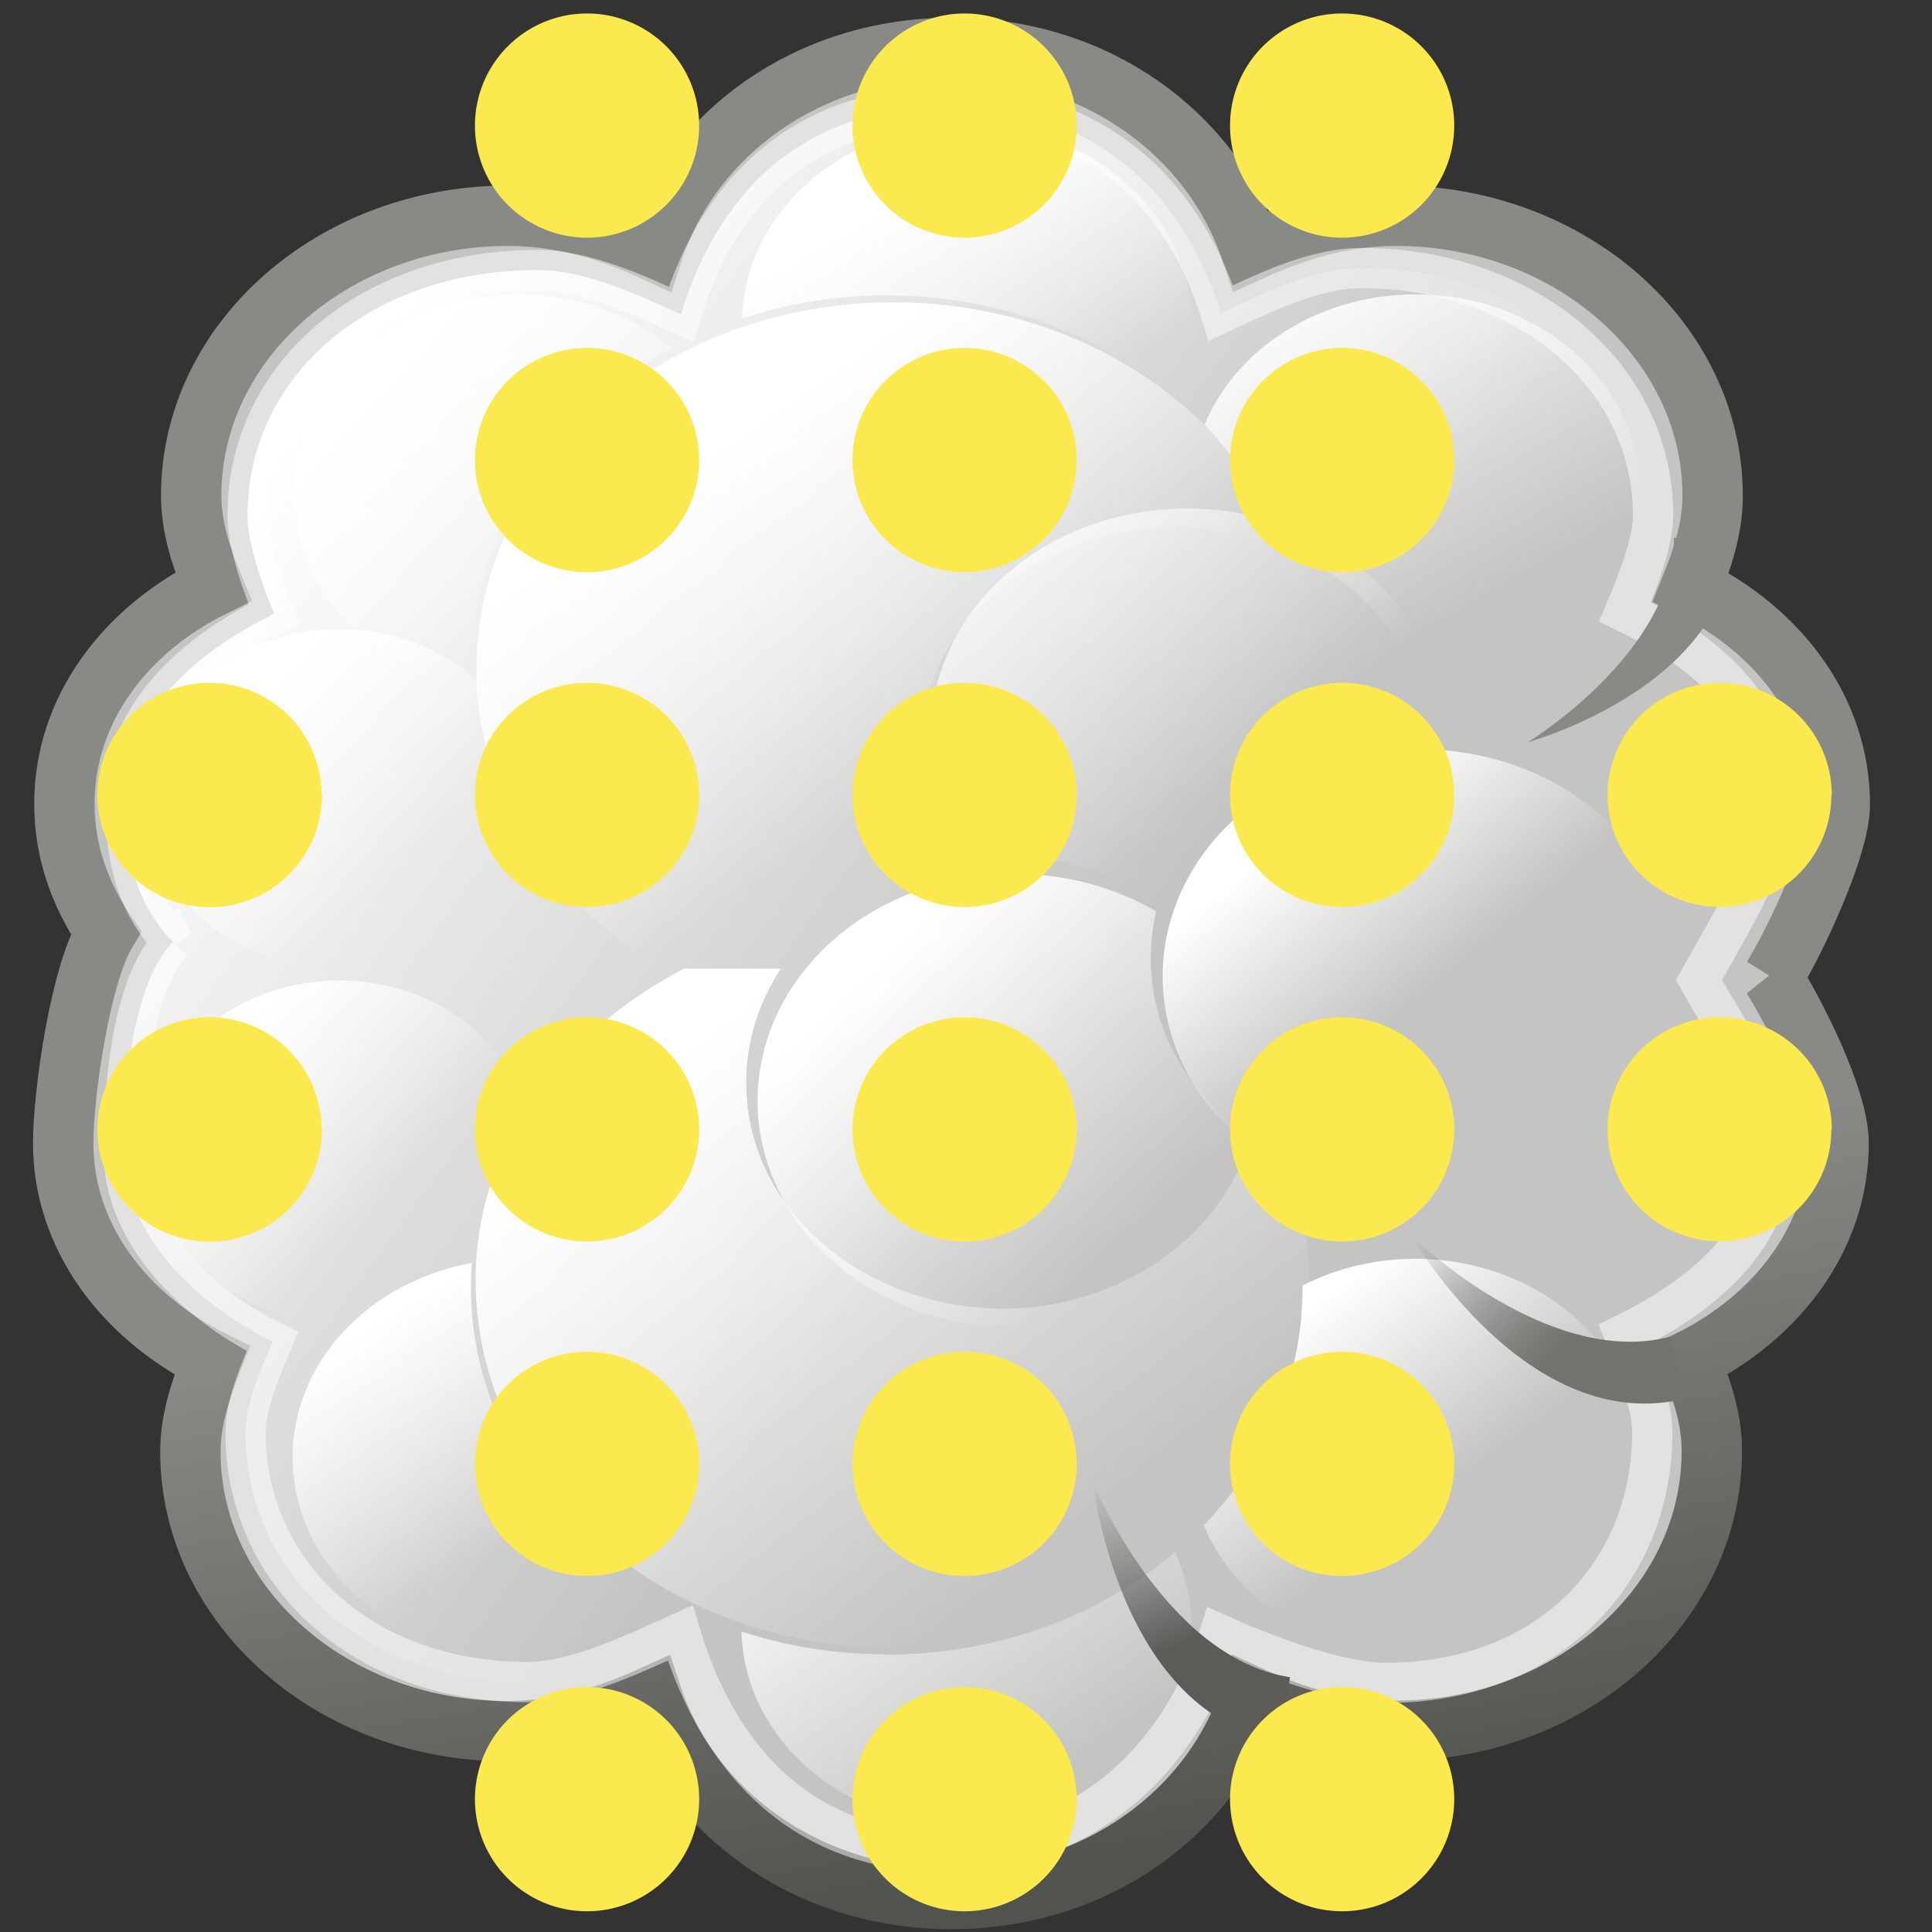 <svg xmlns="http://www.w3.org/2000/svg" width="48" height="48" xmlns:xlink="http://www.w3.org/1999/xlink"><rect width="100%" height="100%" fill="#333333" stroke="none"/><defs><linearGradient id="l"><stop offset="0" stop-color="#2e3436"/><stop offset="1" stop-color="#2e3436" stop-opacity="0"/></linearGradient><linearGradient id="k"><stop offset="0" stop-color="#2e3436"/><stop offset="1" stop-color="#2e3436" stop-opacity="0"/></linearGradient><linearGradient id="j"><stop offset="0" stop-color="#74726e"/><stop offset="1" stop-color="#5d5b58" stop-opacity="0"/></linearGradient><linearGradient id="i"><stop offset="0" stop-color="#5d5b58"/><stop offset="1" stop-color="#5d5b58" stop-opacity="0"/></linearGradient><linearGradient id="h"><stop offset="0" stop-color="#888a85"/><stop offset="1" stop-color="#51534f"/></linearGradient><linearGradient id="g"><stop offset="0" stop-color="#2e3436" stop-opacity=".619"/><stop offset="1" stop-color="#2e3436" stop-opacity="0"/></linearGradient><linearGradient id="e"><stop offset="0" stop-color="#fff"/><stop offset="1" stop-color="#fff" stop-opacity="0"/></linearGradient><linearGradient id="d"><stop offset="0" stop-color="#fff"/><stop offset="1" stop-color="#fff" stop-opacity="0"/></linearGradient><linearGradient id="c"><stop offset="0" stop-color="#fff"/><stop offset="1" stop-color="#fff" stop-opacity="0"/></linearGradient><linearGradient id="b"><stop offset="0" stop-color="#fff"/><stop offset="1" stop-color="#fff" stop-opacity="0"/></linearGradient><linearGradient id="a"><stop offset="0" stop-color="#fff"/><stop offset="1" stop-color="#fff" stop-opacity="0"/></linearGradient><linearGradient id="f"><stop offset="0" stop-color="#fff"/><stop offset="1" stop-color="#fff" stop-opacity="0"/></linearGradient><linearGradient x1="287.517" x2="289.676" y1="-439.753" y2="-436.322" xlink:href="#a" gradientUnits="userSpaceOnUse"/><linearGradient x1="286.512" x2="289.854" y1="-441.291" y2="-436.145" xlink:href="#b" gradientUnits="userSpaceOnUse"/><linearGradient x1="285.941" x2="289.391" y1="-439.939" y2="-436.443" xlink:href="#c" gradientUnits="userSpaceOnUse"/><linearGradient x1="275.942" x2="279.975" y1="-437.105" y2="-431.918" xlink:href="#d" gradientUnits="userSpaceOnUse"/><linearGradient x1="286.666" x2="289.766" y1="-439.484" y2="-436.707" xlink:href="#e" gradientUnits="userSpaceOnUse"/><linearGradient x1="284.802" x2="288.9" y1="-441.233" y2="-436.831" xlink:href="#c" gradientUnits="userSpaceOnUse"/><linearGradient x1="286.415" x2="290.078" y1="-435.784" y2="-439.289" xlink:href="#c" gradientUnits="userSpaceOnUse"/><linearGradient x1="286.295" x2="289.395" y1="-435.628" y2="-438.19" xlink:href="#e" gradientUnits="userSpaceOnUse"/><linearGradient x1="276.614" x2="283.463" y1="-431" y2="-438.722" xlink:href="#f" gradientUnits="userSpaceOnUse"/><linearGradient x1="286.014" x2="288.375" y1="-435.546" y2="-438.971" xlink:href="#c" gradientUnits="userSpaceOnUse"/><linearGradient x1="287.147" x2="289.473" y1="-434.809" y2="-437.594" xlink:href="#b" gradientUnits="userSpaceOnUse"/><linearGradient x1="286.246" x2="290.121" y1="-434.732" y2="-439.69" xlink:href="#a" gradientUnits="userSpaceOnUse"/><linearGradient x1="271.022" x2="285.029" y1="-441.052" y2="-431.97" xlink:href="#f" gradientUnits="userSpaceOnUse" gradientTransform="matrix(1.452 0 0 1.286 -383.21 574.384)"/><linearGradient x1="286.415" x2="288.375" y1="-435.784" y2="-437.888" xlink:href="#c" gradientUnits="userSpaceOnUse"/><radialGradient cx="23.335" cy="44.42" r="18.562" xlink:href="#g" fx="23.335" fy="44.42" gradientTransform="matrix(1 0 0 .193 0 35.854)" gradientUnits="userSpaceOnUse"/><linearGradient x1="20.73" x2="23.296" y1="29.815" y2="45.056" xlink:href="#h" gradientUnits="userSpaceOnUse" gradientTransform="matrix(.989 0 0 .989 .265 .251)"/><linearGradient x1="29.124" x2="27.356" y1="38.897" y2="34.879" xlink:href="#i" gradientUnits="userSpaceOnUse"/><linearGradient x1="29.124" x2="27.356" y1="38.897" y2="34.879" xlink:href="#j" gradientUnits="userSpaceOnUse" gradientTransform="matrix(.917 -.399 .399 .917 -4.08 7.972)"/><linearGradient x1="20.73" x2="23.296" y1="29.815" y2="45.056" xlink:href="#h" gradientUnits="userSpaceOnUse" gradientTransform="matrix(.989 0 0 .989 .265 .251)"/><linearGradient id="n" x1="287.517" x2="289.676" y1="-439.753" y2="-436.322" xlink:href="#a" gradientUnits="userSpaceOnUse"/><linearGradient id="o" x1="286.512" x2="289.854" y1="-441.291" y2="-436.145" xlink:href="#b" gradientUnits="userSpaceOnUse"/><linearGradient id="p" x1="285.941" x2="289.391" y1="-439.939" y2="-436.443" xlink:href="#c" gradientUnits="userSpaceOnUse"/><linearGradient id="q" x1="275.942" x2="279.975" y1="-437.105" y2="-431.918" xlink:href="#d" gradientUnits="userSpaceOnUse"/><linearGradient id="r" x1="286.666" x2="289.766" y1="-439.484" y2="-436.707" xlink:href="#e" gradientUnits="userSpaceOnUse"/><linearGradient id="s" x1="284.802" x2="288.9" y1="-441.233" y2="-436.831" xlink:href="#c" gradientUnits="userSpaceOnUse"/><linearGradient id="t" x1="286.246" x2="290.121" y1="-434.732" y2="-439.69" xlink:href="#a" gradientUnits="userSpaceOnUse"/><linearGradient id="u" x1="287.147" x2="289.473" y1="-434.809" y2="-437.594" xlink:href="#b" gradientUnits="userSpaceOnUse"/><linearGradient id="v" x1="286.014" x2="288.375" y1="-435.546" y2="-438.971" xlink:href="#c" gradientUnits="userSpaceOnUse"/><linearGradient id="w" x1="276.614" x2="283.463" y1="-431" y2="-438.722" xlink:href="#f" gradientUnits="userSpaceOnUse"/><linearGradient id="x" x1="286.295" x2="289.395" y1="-435.628" y2="-438.19" xlink:href="#e" gradientUnits="userSpaceOnUse"/><linearGradient id="y" x1="286.415" x2="290.078" y1="-435.784" y2="-439.289" xlink:href="#c" gradientUnits="userSpaceOnUse"/><linearGradient id="z" x1="286.415" x2="288.375" y1="-435.784" y2="-437.888" xlink:href="#c" gradientUnits="userSpaceOnUse"/><linearGradient x1="271.022" x2="285.029" y1="-441.052" y2="-431.97" xlink:href="#f" gradientUnits="userSpaceOnUse" gradientTransform="matrix(1.452 0 0 1.286 -383.21 574.384)"/><linearGradient x1="29.124" x2="27.356" y1="38.897" y2="34.879" xlink:href="#i" gradientUnits="userSpaceOnUse"/><linearGradient x1="29.124" x2="27.356" y1="38.897" y2="34.879" xlink:href="#j" gradientUnits="userSpaceOnUse" gradientTransform="matrix(.917 -.399 .399 .917 -4.08 7.972)"/><linearGradient x1="20.73" x2="23.296" y1="29.815" y2="45.056" xlink:href="#h" gradientUnits="userSpaceOnUse" gradientTransform="matrix(.989 0 0 .989 .265 .251)"/><linearGradient x1="287.517" x2="289.676" y1="-439.753" y2="-436.322" xlink:href="#a" gradientUnits="userSpaceOnUse"/><linearGradient x1="286.512" x2="289.854" y1="-441.291" y2="-436.145" xlink:href="#b" gradientUnits="userSpaceOnUse"/><linearGradient x1="285.941" x2="289.391" y1="-439.939" y2="-436.443" xlink:href="#c" gradientUnits="userSpaceOnUse"/><linearGradient x1="275.942" x2="279.975" y1="-437.105" y2="-431.918" xlink:href="#d" gradientUnits="userSpaceOnUse"/><linearGradient x1="286.666" x2="289.766" y1="-439.484" y2="-436.707" xlink:href="#e" gradientUnits="userSpaceOnUse"/><linearGradient x1="284.802" x2="288.9" y1="-441.233" y2="-436.831" xlink:href="#c" gradientUnits="userSpaceOnUse"/><linearGradient x1="286.246" x2="290.121" y1="-434.732" y2="-439.69" xlink:href="#a" gradientUnits="userSpaceOnUse"/><linearGradient x1="287.147" x2="289.473" y1="-434.809" y2="-437.594" xlink:href="#b" gradientUnits="userSpaceOnUse"/><linearGradient x1="286.014" x2="288.375" y1="-435.546" y2="-438.971" xlink:href="#c" gradientUnits="userSpaceOnUse"/><linearGradient x1="276.614" x2="283.463" y1="-431" y2="-438.722" xlink:href="#f" gradientUnits="userSpaceOnUse"/><linearGradient x1="286.295" x2="289.395" y1="-435.628" y2="-438.19" xlink:href="#e" gradientUnits="userSpaceOnUse"/><linearGradient x1="286.415" x2="290.078" y1="-435.784" y2="-439.289" xlink:href="#c" gradientUnits="userSpaceOnUse"/><linearGradient x1="286.415" x2="288.375" y1="-435.784" y2="-437.888" xlink:href="#c" gradientUnits="userSpaceOnUse"/><linearGradient x1="271.022" x2="285.029" y1="-441.052" y2="-431.97" xlink:href="#f" gradientUnits="userSpaceOnUse" gradientTransform="matrix(1.452 0 0 1.286 -383.21 574.384)"/><linearGradient x1="29.124" x2="27.356" y1="38.897" y2="34.879" xlink:href="#i" gradientUnits="userSpaceOnUse"/><linearGradient x1="29.124" x2="27.356" y1="38.897" y2="34.879" xlink:href="#j" gradientUnits="userSpaceOnUse" gradientTransform="matrix(.917 -.399 .399 .917 -4.08 7.972)"/><linearGradient id="C" x1="29.124" x2="27.356" y1="38.897" y2="34.879" xlink:href="#j" gradientUnits="userSpaceOnUse" gradientTransform="matrix(.959 -.417 .417 .958 -5.717 8.702)"/><linearGradient id="B" x1="29.124" x2="27.356" y1="38.897" y2="34.879" xlink:href="#i" gradientUnits="userSpaceOnUse" gradientTransform="matrix(1.046 0 0 1.045 -1.451 .37)"/><linearGradient id="A" x1="271.022" x2="285.029" y1="-441.052" y2="-431.97" xlink:href="#f" gradientUnits="userSpaceOnUse" gradientTransform="matrix(1.518 0 0 1.344 -402.107 600.685)"/><linearGradient id="m" x1="20.73" x2="23.296" y1="29.815" y2="45.056" xlink:href="#h" gradientUnits="userSpaceOnUse" gradientTransform="matrix(1.034 0 0 1.034 -1.174 .632)"/><linearGradient x1="29.124" x2="27.356" y1="38.897" y2="34.879" xlink:href="#j" gradientUnits="userSpaceOnUse" gradientTransform="matrix(.735 -.32 .32 .735 8.343 17.964)"/><linearGradient x1="29.124" x2="27.356" y1="38.897" y2="34.879" xlink:href="#i" gradientUnits="userSpaceOnUse" gradientTransform="matrix(.802 0 0 .802 11.614 11.572)"/><linearGradient x1="271.022" x2="285.029" y1="-441.052" y2="-431.97" xlink:href="#f" gradientUnits="userSpaceOnUse" gradientTransform="matrix(1.164 0 0 1.031 -295.605 472.055)"/><linearGradient x1="52.761" x2="81.678" y1="-20.147" y2="8.888" xlink:href="#k" gradientUnits="userSpaceOnUse" gradientTransform="translate(-47.862 25.058)"/><linearGradient x1="79.916" x2="49.882" y1="24.268" y2="-3.707" xlink:href="#l" gradientUnits="userSpaceOnUse" gradientTransform="translate(-36.195 17.368)"/></defs><g><g><path fill="#c4c5c2" stroke="url(#m)" stroke-width="1.5" stroke-miterlimit="2" d="M44.03 24.28c.57.9 1.65 3.02 1.65 4.12 0 2.35-1.53 4.32-3.7 5.4.3.7.55 1.45.55 2.25C42.53 39.9 39 43 34.66 43c-1.32 0-2.5-.35-3.6-.86-.95 2.9-3.85 5.04-7.43 5.04-3.57 0-6.47-2.15-7.43-5.04-1.1.5-2.27.87-3.6.87-4.34 0-7.87-3.1-7.87-6.95 0-.8.26-1.54.54-2.26-2.16-1.08-3.7-3.05-3.7-5.4 0-1.24.43-4.18 1.06-5.23-.68-1-1.03-2.07-1.03-3.2 0-2.36 1.53-4.33 3.7-5.4-.3-.72-.55-1.46-.55-2.26 0-3.83 3.53-6.95 7.88-6.95 1.3 0 2.5.36 3.6.87.95-2.9 3.84-5.04 7.42-5.04s6.47 2.15 7.43 5.04c1.1-.5 2.28-.87 3.6-.87 4.34 0 7.87 3.12 7.87 6.96 0 .8-.25 1.55-.54 2.27 2.17 1.07 3.7 3.04 3.7 5.4 0 1.06-1.13 3.43-1.67 4.3z"/><g><path fill="#c4c5c2" d="M29.32 8.04a5.57 4.92 0 1 1-11.15 0 5.57 4.92 0 1 1 11.15 0z"/><path fill="url(#n)" d="M291.7-437.6a3.3 3.3 0 1 1-6.64 0 3.3 3.3 0 1 1 6.63 0z" transform="matrix(1.684 0 0 1.486 -461.601 658.296)"/></g><path fill="#c4c5c2" d="M8.54 11.52H40.4v12.65H8.53z"/><path fill="#c4c5c2" d="M13.32 19.95a4.78 4.22 0 1 1-9.56 0 4.78 4.22 0 1 1 9.56 0z"/><g><path fill="#c4c5c2" d="M40.47 12.26a5.57 4.92 0 1 1-11.15 0 5.57 4.92 0 1 1 11.15 0z"/><path fill="url(#o)" d="M291.7-437.6a3.3 3.3 0 1 1-6.64 0 3.3 3.3 0 1 1 6.63 0z" transform="matrix(1.684 0 0 1.486 -450.45 662.514)"/></g><g><path fill="#c4c5c2" d="M18.17 12.26a5.57 4.92 0 1 1-11.15 0 5.57 4.92 0 1 1 11.15 0z"/><path fill="url(#p)" d="M291.7-437.6a3.3 3.3 0 1 1-6.64 0 3.3 3.3 0 1 1 6.63 0z" transform="matrix(1.684 0 0 1.486 -472.752 662.514)"/></g><g><path fill="#c4c5c2" d="M22.03 7.34c-5.7 0-10.3 4.1-10.3 9.14 0 3.34 2.14 6.1 5.17 7.7h10.3c3.03-1.6 5.18-4.4 5.18-7.74 0-5.04-4.65-9.1-10.35-9.1z"/><path fill="url(#q)" d="M280.5-441c-3.6 0-6.5 2.9-6.5 6.5 0 2.38 1.34 4.37 3.25 5.5h6.5c1.9-1.13 3.25-3.12 3.25-5.5 0-3.6-2.9-6.5-6.5-6.5z" transform="matrix(1.593 0 0 1.406 -424.646 627.557)"/></g><path fill="url(#r)" d="M291.7-437.6a3.3 3.3 0 1 1-6.64 0 3.3 3.3 0 1 1 6.63 0z" transform="matrix(1.442 0 0 1.274 -407.398 577.361)"/><g><path fill="#c4c5c2" d="M35.57 18.72a6.37 5.62 0 1 1-12.74 0 6.37 5.62 0 1 1 12.74 0z"/><path fill="url(#s)" d="M291.7-437.6a3.3 3.3 0 1 1-6.64 0 3.3 3.3 0 1 1 6.63 0z" transform="matrix(1.924 0 0 1.699 -525.337 761.747)"/></g><g><path fill="#c4c5c2" d="M29.3 40.4c0-3.78-4.65-6.15-8.36-4.26-1.73.88-2.8 2.5-2.8 4.27 0 3.8 4.66 6.16 8.37 4.27 1.74-.88 2.8-2.5 2.8-4.26z"/><path fill="url(#t)" d="M291.7-437.6a3.3 3.3 0 1 1-6.64 0 3.3 3.3 0 1 1 6.63 0z" transform="matrix(1.684 0 0 -1.486 -461.62 -609.847)"/></g><path fill="#c4c5c2" d="M8.52 36.94h31.85V24.28H8.52z"/><path fill="#c4c5c2" d="M13.3 28.5c0-3.25-3.98-5.28-7.17-3.66-1.48.76-2.4 2.15-2.4 3.66 0 3.24 4 5.27 7.18 3.65 1.5-.75 2.4-2.15 2.4-3.65z"/><g><path fill="#c4c5c2" d="M40.45 36.2c0-3.8-4.65-6.17-8.36-4.28-1.74.88-2.8 2.5-2.8 4.27 0 3.78 4.64 6.14 8.36 4.25 1.73-.88 2.8-2.5 2.8-4.26z"/><path fill="url(#u)" d="M291.7-437.6a3.3 3.3 0 1 1-6.64 0 3.3 3.3 0 1 1 6.63 0z" transform="matrix(1.684 0 0 -1.486 -450.469 -614.065)"/></g><g><path fill="#c4c5c2" d="M18.15 36.2c0-3.8-4.64-6.17-8.36-4.28-1.74.88-2.8 2.5-2.8 4.27 0 3.78 4.65 6.14 8.36 4.25 1.73-.88 2.8-2.5 2.8-4.26z"/><path fill="url(#v)" d="M291.7-437.6a3.3 3.3 0 1 1-6.64 0 3.3 3.3 0 1 1 6.63 0z" transform="matrix(1.684 0 0 -1.486 -472.771 -614.065)"/></g><g><path fill="#c4c5c2" d="M22 41.1c-5.7 0-10.3-4.1-10.3-9.13 0-3.34 2.16-6.1 5.18-7.7h10.3c3.03 1.6 5.18 4.4 5.18 7.74 0 5.05-4.65 9.1-10.35 9.1z"/><path fill="url(#w)" d="M280.5-441c-3.6 0-6.5 2.9-6.5 6.5 0 2.38 1.34 4.37 3.25 5.5h6.5c1.9-1.13 3.25-3.12 3.25-5.5 0-3.6-2.9-6.5-6.5-6.5z" transform="matrix(1.593 0 0 -1.406 -424.665 -579.108)"/></g><path fill="url(#x)" d="M291.7-437.6a3.3 3.3 0 1 1-6.64 0 3.3 3.3 0 1 1 6.63 0z" transform="matrix(1.442 0 0 -1.274 -407.417 -528.912)"/><g><path fill="#c4c5c2" d="M31.28 26.9c0-4.34-5.3-7.04-9.56-4.88-1.97 1-3.18 2.86-3.18 4.87 0 4.32 5.3 7.03 9.55 4.86 1.96-1 3.18-2.86 3.18-4.87z"/><path fill="url(#y)" d="M291.7-437.6a3.3 3.3 0 1 1-6.64 0 3.3 3.3 0 1 1 6.63 0z" transform="matrix(1.924 0 0 -1.699 -529.633 -716.131)"/></g><g><path fill="#c4c5c2" d="M41.34 23.8c0-4.33-5.3-7.04-9.55-4.87-1.98 1-3.2 2.86-3.2 4.87 0 4.33 5.3 7.03 9.56 4.87 1.97-1 3.18-2.86 3.18-4.87z"/><path fill="url(#z)" d="M291.7-437.6a3.3 3.3 0 1 1-6.64 0 3.3 3.3 0 1 1 6.63 0z" transform="matrix(1.924 0 0 -1.699 -519.569 -719.226)"/></g><path fill="url(#A)" stroke="#fff" stroke-opacity=".502" stroke-miterlimit="2" d="M4.3 23.4c-1.03 1.04-1.23 3.7-1.23 5.2 0 2 1.7 3.75 3.7 4.73-.27.65-.67 1.53-.67 2.26 0 3.5 2.9 6.2 7 6.2 1.23 0 2.77-.76 3.8-1.22 1 3.37 3.23 5.44 6.56 5.44 3.32 0 5.85-2.16 6.84-5.4 1 .45 2.9 1.2 4.13 1.2 4.04 0 6.62-2.73 6.62-6.23 0-.74-.44-1.77-.7-2.43 2-.98 3.7-2.42 3.7-4.56 0-1.4-.9-2.58-1.84-4.24.93-1.67 1.86-3.1 1.86-4.58 0-2.14-1.68-3.6-3.7-4.57.27-.64.7-1.67.7-2.4 0-3.5-3.2-6.14-7.24-6.14-1.22 0-2.5.66-3.5 1.12-1-3.26-3.42-5.14-6.74-5.14-3.33 0-5.65 1.8-6.67 5.17-1-.45-2.34-1.1-3.57-1.1-4.12 0-7.2 2.6-7.2 6.1 0 .73.4 1.8.66 2.44-2.02.98-3.7 2.55-3.7 4.54 0 1.47.23 2.62 1.2 3.63z"/><path fill="#888a85" fill-rule="evenodd" d="M43.04 13.34c0 3.7-5.08 5.1-5.08 5.1s3.65-2.23 3.63-5.08c0 0 1.44-.02 1.44-.02z"/><path fill="url(#B)" fill-rule="evenodd" d="M31.8 43.25c-4-.65-4.65-6.43-4.65-6.43s1.78 4.37 4.9 4.85c0 0-.25 1.58-.25 1.58z"/><path fill="url(#C)" fill-rule="evenodd" d="M41.9 34.74c-3.94 1-6.83-4.03-6.83-4.03s3.38 3.3 6.42 2.5c0 0 .4 1.54.4 1.54z"/></g><path fill="#fce94f" fill-rule="evenodd" stroke="#7f6800" stroke-width=".66.524" d="M17.37 3.12a2.78 2.78 0 1 1-5.57 0 2.78 2.78 0 1 1 5.57 0z" overflow="visible" enable-background="accumulate"/><path fill="#fce94f" fill-rule="evenodd" stroke="#7f6800" stroke-width=".66.524" d="M26.75 3.12a2.78 2.78 0 1 1-5.57 0 2.78 2.78 0 1 1 5.57 0z" overflow="visible" enable-background="accumulate"/><path fill="#fce94f" fill-rule="evenodd" stroke="#7f6800" stroke-width=".66.524" d="M36.13 3.12a2.78 2.78 0 1 1-5.57 0 2.78 2.78 0 1 1 5.57 0z" overflow="visible" enable-background="accumulate"/><path fill="#fce94f" fill-rule="evenodd" stroke="#7f6800" stroke-width=".66.524" d="M17.37 44.7a2.78 2.78 0 1 1-5.57 0 2.78 2.78 0 1 1 5.57 0z" overflow="visible" enable-background="accumulate"/><path fill="#fce94f" fill-rule="evenodd" stroke="#7f6800" stroke-width=".66.524" d="M26.75 44.7a2.78 2.78 0 1 1-5.57 0 2.78 2.78 0 1 1 5.57 0z" overflow="visible" enable-background="accumulate"/><path fill="#fce94f" fill-rule="evenodd" stroke="#7f6800" stroke-width=".66.524" d="M36.13 44.7a2.78 2.78 0 1 1-5.57 0 2.78 2.78 0 1 1 5.57 0z" overflow="visible" enable-background="accumulate"/><path fill="#fce94f" fill-rule="evenodd" stroke="#7f6800" stroke-width=".66.524" d="M17.37 11.43a2.78 2.78 0 1 1-5.57 0 2.78 2.78 0 1 1 5.57 0z" overflow="visible" enable-background="accumulate"/><path fill="#fce94f" fill-rule="evenodd" stroke="#7f6800" stroke-width=".66.524" d="M26.75 11.43a2.78 2.78 0 1 1-5.57 0 2.78 2.78 0 1 1 5.57 0z" overflow="visible" enable-background="accumulate"/><path fill="#fce94f" fill-rule="evenodd" stroke="#7f6800" stroke-width=".66.524" d="M36.13 11.43a2.78 2.78 0 1 1-5.57 0 2.78 2.78 0 1 1 5.57 0z" overflow="visible" enable-background="accumulate"/><path fill="#fce94f" fill-rule="evenodd" stroke="#7f6800" stroke-width=".66.524" d="M8 19.75a2.78 2.78 0 1 1-5.58 0 2.78 2.78 0 1 1 5.57 0z" overflow="visible" enable-background="accumulate"/><path fill="#fce94f" fill-rule="evenodd" stroke="#7f6800" stroke-width=".66.524" d="M17.37 19.75a2.78 2.78 0 1 1-5.57 0 2.78 2.78 0 1 1 5.57 0z" overflow="visible" enable-background="accumulate"/><path fill="#fce94f" fill-rule="evenodd" stroke="#7f6800" stroke-width=".66.524" d="M26.75 19.75a2.78 2.78 0 1 1-5.57 0 2.78 2.78 0 1 1 5.57 0z" overflow="visible" enable-background="accumulate"/><path fill="#fce94f" fill-rule="evenodd" stroke="#7f6800" stroke-width=".66.524" d="M36.13 19.75a2.78 2.78 0 1 1-5.57 0 2.78 2.78 0 1 1 5.57 0z" overflow="visible" enable-background="accumulate"/><path fill="#fce94f" fill-rule="evenodd" stroke="#7f6800" stroke-width=".66.524" d="M45.5 19.75a2.78 2.78 0 1 1-5.56 0 2.78 2.78 0 1 1 5.57 0z" overflow="visible" enable-background="accumulate"/><path fill="#fce94f" fill-rule="evenodd" stroke="#7f6800" stroke-width=".66.524" d="M8 28.06a2.78 2.78 0 1 1-5.58 0 2.78 2.78 0 1 1 5.57 0z" overflow="visible" enable-background="accumulate"/><path fill="#fce94f" fill-rule="evenodd" stroke="#7f6800" stroke-width=".66.524" d="M17.37 28.06a2.78 2.78 0 1 1-5.57 0 2.78 2.78 0 1 1 5.57 0z" overflow="visible" enable-background="accumulate"/><path fill="#fce94f" fill-rule="evenodd" stroke="#7f6800" stroke-width=".66.524" d="M26.75 28.06a2.78 2.78 0 1 1-5.57 0 2.78 2.78 0 1 1 5.57 0z" overflow="visible" enable-background="accumulate"/><path fill="#fce94f" fill-rule="evenodd" stroke="#7f6800" stroke-width=".66.524" d="M36.13 28.06a2.78 2.78 0 1 1-5.57 0 2.78 2.78 0 1 1 5.57 0z" overflow="visible" enable-background="accumulate"/><path fill="#fce94f" fill-rule="evenodd" stroke="#7f6800" stroke-width=".66.524" d="M45.5 28.06a2.78 2.78 0 1 1-5.56 0 2.78 2.78 0 1 1 5.57 0z" overflow="visible" enable-background="accumulate"/><path fill="#fce94f" fill-rule="evenodd" stroke="#7f6800" stroke-width=".66.524" d="M17.37 36.37a2.78 2.78 0 1 1-5.57 0 2.78 2.78 0 1 1 5.57 0z" overflow="visible" enable-background="accumulate"/><path fill="#fce94f" fill-rule="evenodd" stroke="#7f6800" stroke-width=".66.524" d="M26.75 36.37a2.78 2.78 0 1 1-5.57 0 2.78 2.78 0 1 1 5.57 0z" overflow="visible" enable-background="accumulate"/><path fill="#fce94f" fill-rule="evenodd" stroke="#7f6800" stroke-width=".66.524" d="M36.13 36.37a2.78 2.78 0 1 1-5.57 0 2.78 2.78 0 1 1 5.57 0z" overflow="visible" enable-background="accumulate"/></g></svg>